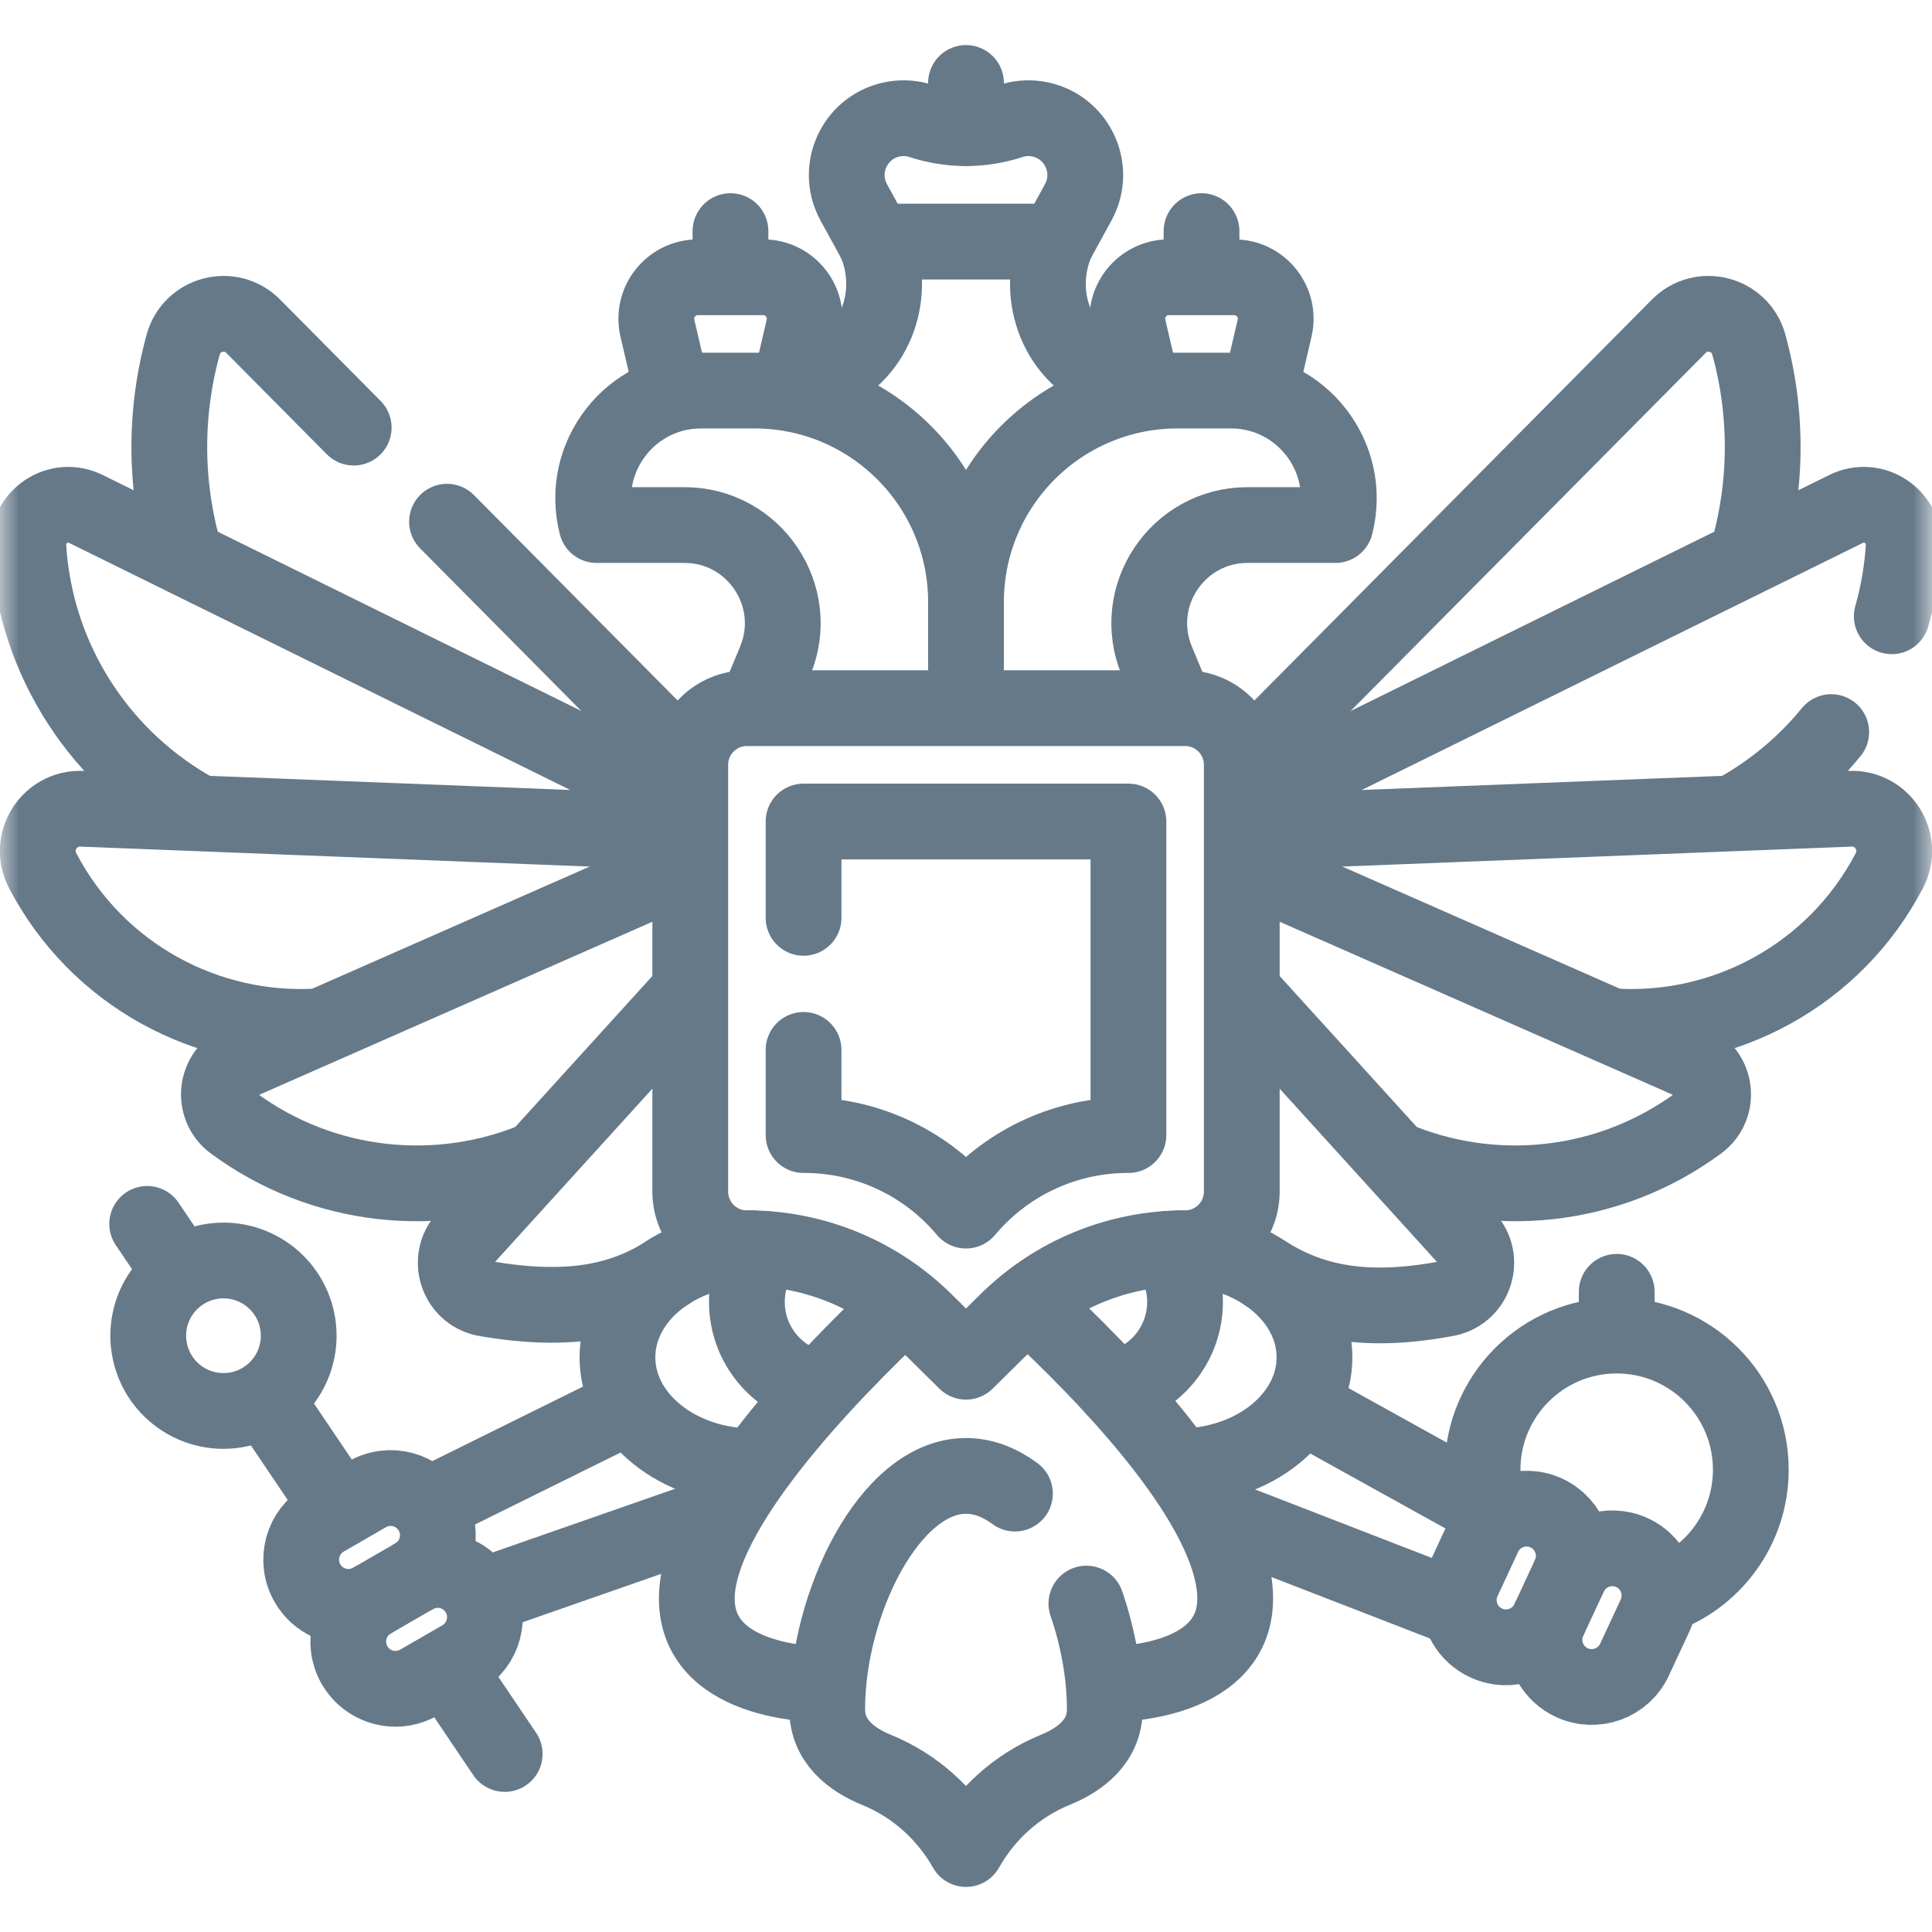 <svg width="51" height="51" viewBox="0 0 51 51" fill="none" xmlns="http://www.w3.org/2000/svg">
<mask id="mask0_41_330" style="mask-type:luminance" maskUnits="userSpaceOnUse" x="0" y="0" width="51" height="51">
<path d="M50 50V1H1V50H50Z" fill="white" stroke="white" stroke-width="2"/>
</mask>
<g mask="url(#mask0_41_330)">
<path d="M27.146 34.393C29.245 36.327 32.606 39.798 32.606 42.198C32.606 44.55 29.19 44.461 29.19 44.461" stroke="#667989" stroke-width="2" stroke-miterlimit="10" stroke-linecap="round" stroke-linejoin="round"/>
<path d="M21.81 44.461C21.81 44.461 18.394 44.55 18.394 42.198C18.394 39.896 21.774 36.372 23.872 34.407" stroke="#667989" stroke-width="2" stroke-miterlimit="10" stroke-linecap="round" stroke-linejoin="round"/>
<path d="M4.769 33.619L3.885 32.308" stroke="#667989" stroke-width="2" stroke-miterlimit="10" stroke-linecap="round" stroke-linejoin="round"/>
<path d="M8.975 39.854L6.999 36.925" stroke="#667989" stroke-width="2" stroke-miterlimit="10" stroke-linecap="round" stroke-linejoin="round"/>
<path d="M13.323 46.301L11.777 44.009" stroke="#667989" stroke-width="2" stroke-miterlimit="10" stroke-linecap="round" stroke-linejoin="round"/>
<path d="M7.86 34.947C7.688 33.864 6.669 33.126 5.586 33.299C4.503 33.472 3.765 34.49 3.938 35.573C4.111 36.656 5.129 37.394 6.212 37.221C7.295 37.048 8.033 36.03 7.86 34.947Z" stroke="#667989" stroke-width="2" stroke-miterlimit="10" stroke-linecap="round" stroke-linejoin="round"/>
<path d="M28.678 42.331C28.987 43.232 29.164 44.208 29.164 45.117C29.164 45.97 28.514 46.452 27.855 46.72C26.858 47.127 26.032 47.869 25.502 48.807L25.5 48.81C24.968 47.871 24.141 47.129 23.142 46.722C22.484 46.454 21.836 45.972 21.836 45.117C21.836 42.346 23.476 38.96 25.5 38.96C25.955 38.96 26.39 39.131 26.792 39.427" stroke="#667989" stroke-width="2" stroke-miterlimit="10" stroke-linecap="round" stroke-linejoin="round"/>
<path d="M19.871 32.952C17.898 32.952 16.299 34.24 16.299 35.83C16.299 37.419 17.898 38.708 19.871 38.708" stroke="#667989" stroke-width="2" stroke-miterlimit="10" stroke-linecap="round" stroke-linejoin="round"/>
<path d="M20.179 32.968C19.878 33.372 19.715 33.863 19.716 34.367C19.716 35.504 20.525 36.452 21.6 36.667" stroke="#667989" stroke-width="2" stroke-miterlimit="10" stroke-linecap="round" stroke-linejoin="round"/>
<path d="M11.292 39.744L16.565 37.137" stroke="#667989" stroke-width="2" stroke-miterlimit="10" stroke-linecap="round" stroke-linejoin="round"/>
<path d="M19.103 39.911L12.687 42.151" stroke="#667989" stroke-width="2" stroke-miterlimit="10" stroke-linecap="round" stroke-linejoin="round"/>
<path d="M9.394 42.402C8.899 42.481 8.384 42.255 8.118 41.795C7.773 41.199 7.978 40.436 8.574 40.092L9.688 39.448C10.284 39.103 11.047 39.308 11.391 39.904C11.736 40.5 11.531 41.262 10.935 41.607L9.821 42.251C9.689 42.327 9.544 42.378 9.394 42.402Z" stroke="#667989" stroke-width="2" stroke-miterlimit="10" stroke-linecap="round" stroke-linejoin="round"/>
<path d="M10.931 41.61C11.527 41.266 12.289 41.47 12.634 42.066C12.978 42.662 12.774 43.425 12.178 43.769L11.063 44.413C10.931 44.489 10.787 44.541 10.636 44.565C10.141 44.644 9.626 44.417 9.36 43.957C9.016 43.361 9.22 42.598 9.816 42.254" stroke="#667989" stroke-width="2" stroke-miterlimit="10" stroke-linecap="round" stroke-linejoin="round"/>
<path d="M43.812 42.151C45.21 41.678 46.217 40.355 46.217 38.797C46.217 36.841 44.632 35.256 42.676 35.256C40.721 35.256 39.136 36.841 39.136 38.797C39.136 39.285 39.235 39.75 39.414 40.173" stroke="#667989" stroke-width="2" stroke-miterlimit="10" stroke-linecap="round" stroke-linejoin="round"/>
<path d="M31.127 32.952C33.1 32.952 34.699 34.24 34.699 35.83C34.699 37.419 33.1 38.708 31.127 38.708" stroke="#667989" stroke-width="2" stroke-miterlimit="10" stroke-linecap="round" stroke-linejoin="round"/>
<path d="M30.819 32.967C31.12 33.372 31.282 33.863 31.282 34.367C31.282 35.495 30.485 36.438 29.423 36.662" stroke="#667989" stroke-width="2" stroke-miterlimit="10" stroke-linecap="round" stroke-linejoin="round"/>
<path d="M39.275 39.825L34.405 37.125" stroke="#667989" stroke-width="2" stroke-miterlimit="10" stroke-linecap="round" stroke-linejoin="round"/>
<path d="M31.895 39.911L38.526 42.481" stroke="#667989" stroke-width="2" stroke-miterlimit="10" stroke-linecap="round" stroke-linejoin="round"/>
<path d="M40.773 43.198C40.738 43.699 41.01 44.191 41.491 44.416C42.116 44.706 42.857 44.435 43.147 43.811L43.69 42.644C43.981 42.02 43.71 41.278 43.086 40.988C42.462 40.698 41.72 40.968 41.43 41.593L40.887 42.76C40.822 42.898 40.784 43.046 40.773 43.198Z" stroke="#667989" stroke-width="2" stroke-miterlimit="10" stroke-linecap="round" stroke-linejoin="round"/>
<path d="M41.427 41.597C41.718 40.973 41.447 40.231 40.823 39.941C40.198 39.651 39.457 39.921 39.167 40.546L38.624 41.713C38.559 41.851 38.521 41.999 38.51 42.151C38.475 42.652 38.746 43.145 39.228 43.369C39.852 43.659 40.594 43.389 40.884 42.764" stroke="#667989" stroke-width="2" stroke-miterlimit="10" stroke-linecap="round" stroke-linejoin="round"/>
<path d="M27.895 6.378H23.105L22.537 5.341C22.036 4.426 22.599 3.291 23.631 3.137C23.862 3.102 24.097 3.122 24.319 3.195C25.086 3.446 25.914 3.446 26.681 3.195C26.903 3.122 27.138 3.102 27.369 3.137C28.401 3.291 28.964 4.426 28.463 5.341L27.895 6.378Z" stroke="#667989" stroke-width="2" stroke-miterlimit="10" stroke-linecap="round" stroke-linejoin="round"/>
<path d="M11.8 13.772L18.215 20.241" stroke="#667989" stroke-width="2" stroke-miterlimit="10" stroke-linecap="round" stroke-linejoin="round"/>
<path d="M4.9 14.723C4.364 12.941 4.312 10.999 4.836 9.095C5.061 8.278 6.086 8.009 6.683 8.611L9.337 11.288" stroke="#667989" stroke-width="2" stroke-miterlimit="10" stroke-linecap="round" stroke-linejoin="round"/>
<path d="M5.227 21.451C2.694 20.079 0.94 17.474 0.749 14.447C0.698 13.638 1.541 13.077 2.268 13.435L18.205 21.292" stroke="#667989" stroke-width="2" stroke-miterlimit="10" stroke-linecap="round" stroke-linejoin="round"/>
<path d="M8.45 27.091C5.471 27.291 2.565 25.734 1.126 22.983C0.728 22.222 1.301 21.316 2.159 21.349L18.214 21.978" stroke="#667989" stroke-width="2" stroke-miterlimit="10" stroke-linecap="round" stroke-linejoin="round"/>
<path d="M14.168 30.601C11.583 31.686 8.534 31.395 6.161 29.646C5.579 29.217 5.678 28.32 6.34 28.029L18.199 22.809" stroke="#667989" stroke-width="2" stroke-miterlimit="10" stroke-linecap="round" stroke-linejoin="round"/>
<path d="M17.68 33.557C16.495 34.34 15.075 34.675 12.785 34.275C12.064 34.117 11.784 33.238 12.28 32.691L18.199 26.174" stroke="#667989" stroke-width="2" stroke-miterlimit="10" stroke-linecap="round" stroke-linejoin="round"/>
<path d="M46.11 14.688C46.652 12.866 46.671 10.928 46.164 9.095C45.939 8.277 44.914 8.009 44.317 8.611L32.803 20.223" stroke="#667989" stroke-width="2" stroke-miterlimit="10" stroke-linecap="round" stroke-linejoin="round"/>
<path d="M49.938 16.268C50.107 15.674 50.212 15.063 50.251 14.447C50.302 13.638 49.459 13.077 48.732 13.435L32.793 21.294" stroke="#667989" stroke-width="2" stroke-miterlimit="10" stroke-linecap="round" stroke-linejoin="round"/>
<path d="M45.763 21.456C46.753 20.921 47.629 20.197 48.34 19.325" stroke="#667989" stroke-width="2" stroke-miterlimit="10" stroke-linecap="round" stroke-linejoin="round"/>
<path d="M42.548 27.091C45.528 27.292 48.435 25.734 49.874 22.983C50.272 22.222 49.699 21.316 48.841 21.349L32.793 21.978" stroke="#667989" stroke-width="2" stroke-miterlimit="10" stroke-linecap="round" stroke-linejoin="round"/>
<path d="M36.834 30.601C39.418 31.686 42.467 31.394 44.839 29.645C45.421 29.217 45.322 28.319 44.66 28.028L32.793 22.805" stroke="#667989" stroke-width="2" stroke-miterlimit="10" stroke-linecap="round" stroke-linejoin="round"/>
<path d="M33.435 33.633C34.676 34.412 36.118 34.674 38.215 34.275C38.936 34.117 39.216 33.238 38.72 32.691L32.793 26.165" stroke="#667989" stroke-width="2" stroke-miterlimit="10" stroke-linecap="round" stroke-linejoin="round"/>
<path d="M20.829 10.31L21.804 9.895C23.146 9.321 23.689 7.717 23.106 6.378" stroke="#667989" stroke-width="2" stroke-miterlimit="10" stroke-linecap="round" stroke-linejoin="round"/>
<path d="M17.738 10.31L17.354 8.665C17.193 7.977 17.715 7.319 18.422 7.319H20.145C20.851 7.319 21.373 7.977 21.213 8.665L20.829 10.31" stroke="#667989" stroke-width="2" stroke-miterlimit="10" stroke-linecap="round" stroke-linejoin="round"/>
<path d="M19.283 7.219V6.101" stroke="#667989" stroke-width="2" stroke-miterlimit="10" stroke-linecap="round" stroke-linejoin="round"/>
<path d="M25.5 18.682V15.895C25.5 12.811 23 10.31 19.916 10.31H18.505C16.648 10.31 15.288 12.061 15.748 13.86H18.068C19.916 13.86 21.171 15.739 20.463 17.446L19.956 18.669" stroke="#667989" stroke-width="2" stroke-miterlimit="10" stroke-linecap="round" stroke-linejoin="round"/>
<path d="M30.171 10.31L29.197 9.895C27.854 9.321 27.312 7.717 27.895 6.378" stroke="#667989" stroke-width="2" stroke-miterlimit="10" stroke-linecap="round" stroke-linejoin="round"/>
<path d="M33.262 10.31L33.646 8.665C33.807 7.977 33.285 7.319 32.578 7.319H30.855C30.149 7.319 29.627 7.977 29.787 8.665L30.171 10.31" stroke="#667989" stroke-width="2" stroke-miterlimit="10" stroke-linecap="round" stroke-linejoin="round"/>
<path d="M31.717 7.219V6.101" stroke="#667989" stroke-width="2" stroke-miterlimit="10" stroke-linecap="round" stroke-linejoin="round"/>
<path d="M25.5 15.895C25.5 12.811 28 10.31 31.084 10.31H32.495C34.352 10.31 35.712 12.061 35.252 13.86H32.932C31.084 13.86 29.829 15.739 30.537 17.446L31.05 18.682" stroke="#667989" stroke-width="2" stroke-miterlimit="10" stroke-linecap="round" stroke-linejoin="round"/>
<path d="M42.677 34.101V35.23" stroke="#667989" stroke-width="2" stroke-miterlimit="10" stroke-linecap="round" stroke-linejoin="round"/>
<path d="M31.28 32.951C29.525 32.947 27.84 33.636 26.59 34.87L25.5 35.946L24.41 34.87C23.16 33.636 21.475 32.947 19.72 32.951C18.892 32.953 18.221 32.282 18.221 31.455V20.19C18.221 19.364 18.89 18.694 19.716 18.694H31.284C32.11 18.694 32.78 19.364 32.78 20.19V31.455C32.78 32.282 32.108 32.953 31.28 32.951Z" stroke="#667989" stroke-width="2" stroke-miterlimit="10" stroke-linecap="round" stroke-linejoin="round"/>
<path d="M21.212 24.229V21.686H29.788V29.963C28.99 29.96 28.2 30.129 27.473 30.458C26.746 30.788 26.098 31.27 25.574 31.872L25.5 31.957L25.426 31.872C24.902 31.27 24.254 30.788 23.527 30.458C22.8 30.129 22.01 29.96 21.212 29.963V27.715" stroke="#667989" stroke-width="2" stroke-miterlimit="10" stroke-linecap="round" stroke-linejoin="round"/>
<path d="M25.5 3.382V2.19" stroke="#667989" stroke-width="2" stroke-miterlimit="10" stroke-linecap="round" stroke-linejoin="round"/>
</g>
</svg>
